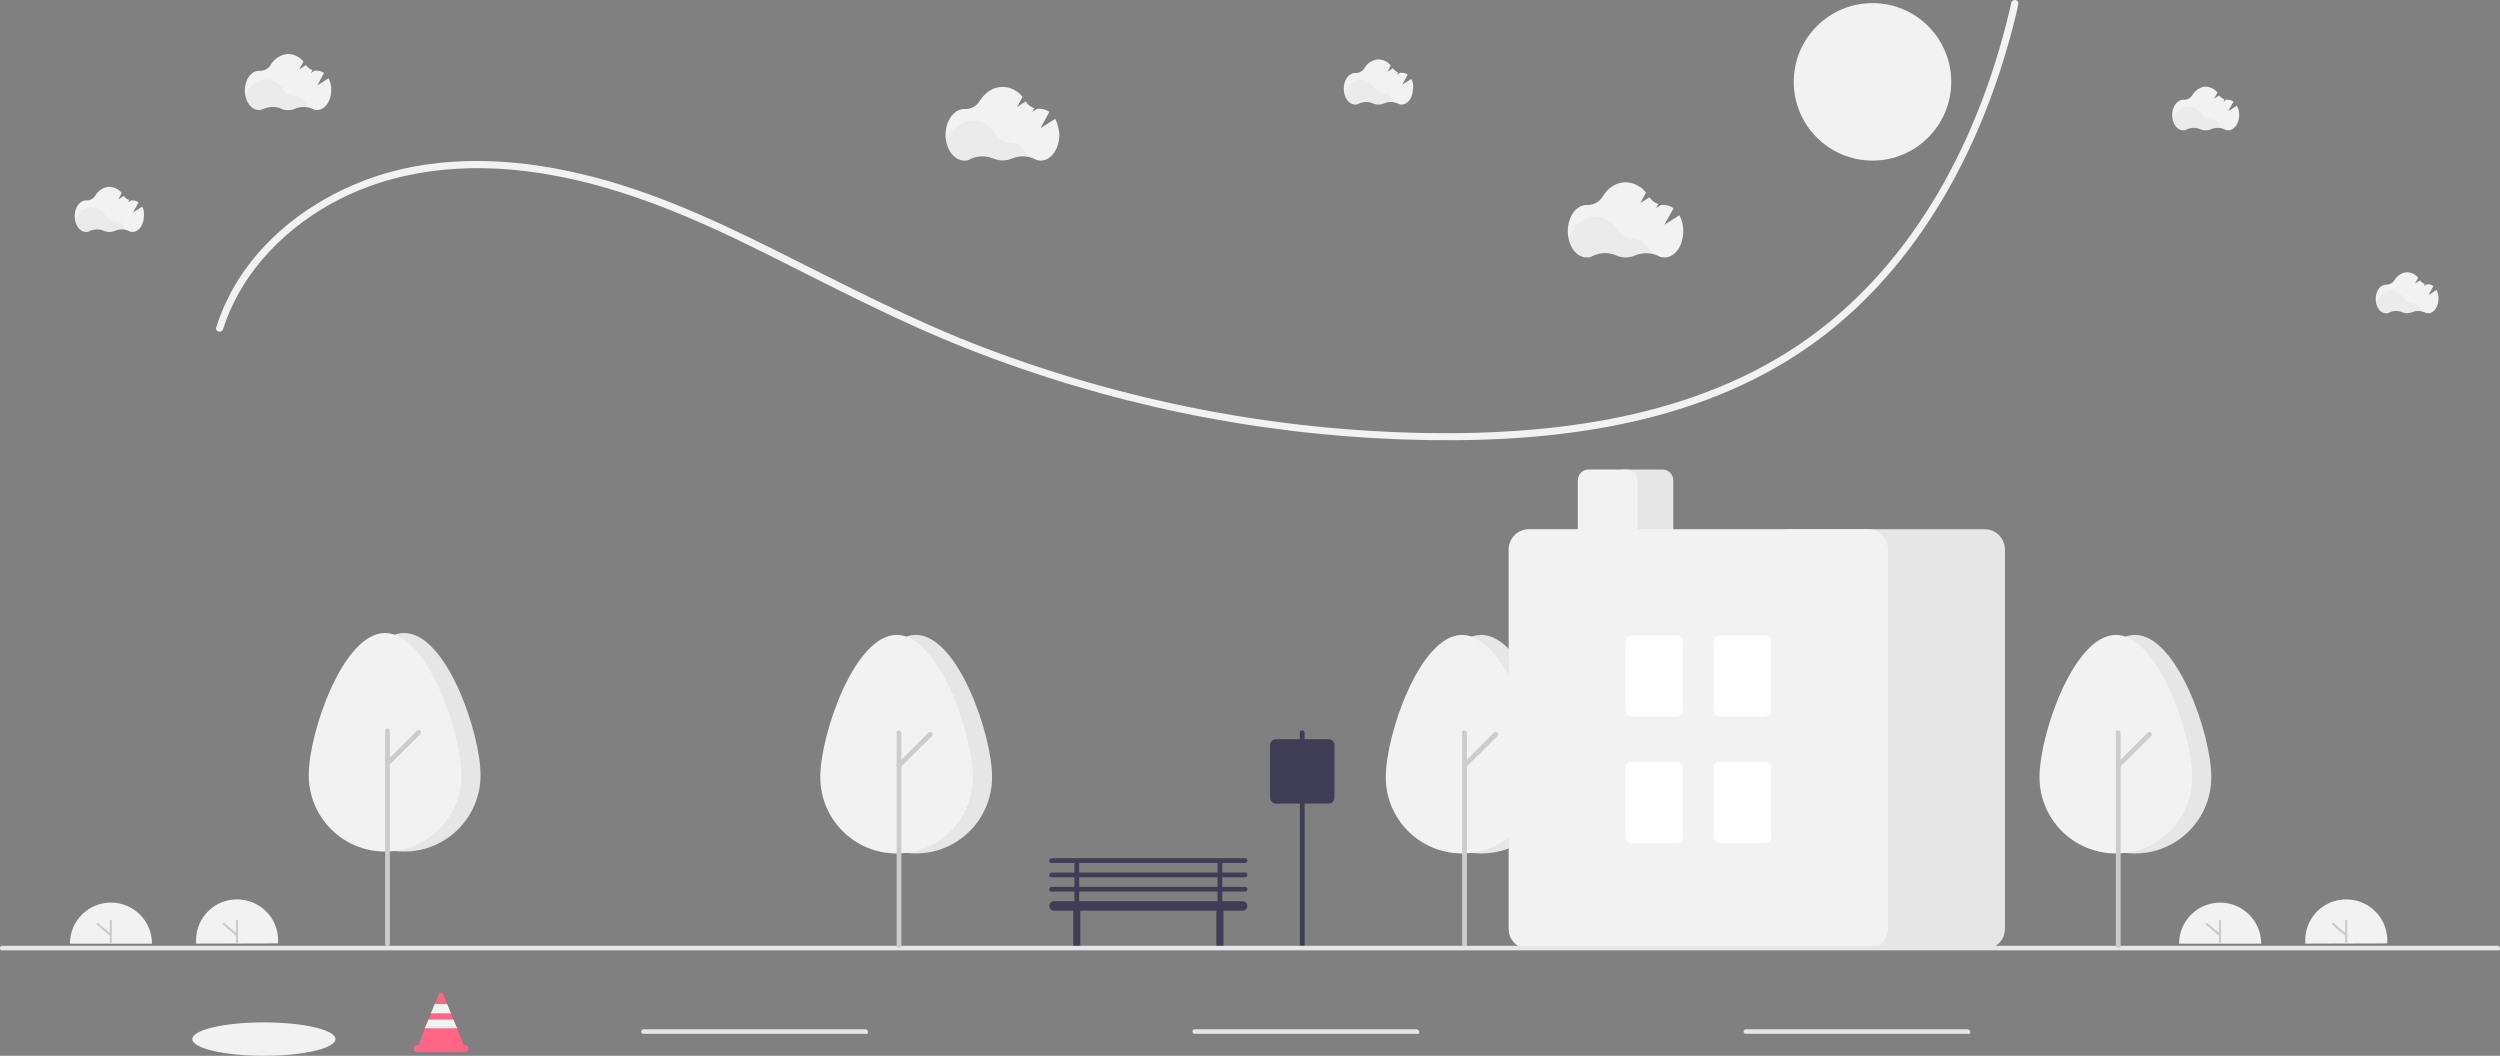 <?xml version="1.0" encoding="utf-8"?>
<!-- Generator: Adobe Illustrator 25.2.0, SVG Export Plug-In . SVG Version: 6.00 Build 0)  -->
<svg version="1.1" id="Layer_1" xmlns="http://www.w3.org/2000/svg" xmlns:xlink="http://www.w3.org/1999/xlink" x="0px" y="0px"
	 viewBox="0 0 1047.8 442.5" style="enable-background:new 0 0 1047.8 442.5;" xml:space="preserve">
<rect x="0" y="0" width="1047.8" height="442.5" fill="#808080" stroke="none"/>
<style type="text/css">
	.st0{fill:#F2F2F2;}
	.st1{fill:#CCCCCC;}
	.st2{fill:#3F3D56;}
	.st3{fill:#E6E6E6;}
	.st4{fill:#FFFFFF;}
	.st5{fill:#FF6584;}
	.st6{opacity:3.000000e-02;enable-background:new    ;}
</style>
<g id="Layer_2_1_">
	<g id="Layer_1-2">
		<g id="city-bg">
			<g id="Layer_1-2-2">
				<g id="city-bg-2">
					<g id="city-bg-2-2">
						<path class="st0" d="M29.3,395.5c0-9.5,7.7-17.2,17.2-17.2c9.5,0,17.2,7.7,17.2,17.2l0,0"/>
						<path class="st1" d="M46.5,395.5c-0.3,0-0.5-0.2-0.5-0.5v-9c0-0.3,0.2-0.5,0.5-0.5c0.2,0,0.4,0.3,0.4,0.5l0,0v9
							C46.9,395.2,46.7,395.5,46.5,395.5z"/>
						<path class="st1" d="M46.5,392.4h-0.3l-5.6-4.8c-0.2-0.2-0.2-0.5,0-0.7c0.1-0.2,0.4-0.2,0.6,0l0,0l5.6,4.7
							c0.2,0.2,0.2,0.5,0,0.7l-0.3,0.2V392.4z"/>
						<path class="st0" d="M82.2,395.5C81.5,386,88.5,377.7,98,377c9.5-0.7,17.8,6.3,18.5,15.8c0.1,0.9,0.1,1.7,0,2.6"/>
						<path class="st1" d="M99.4,395.5c-0.3,0-0.5-0.2-0.5-0.5v-9c0-0.3,0.2-0.5,0.5-0.5c0.2,0,0.4,0.3,0.4,0.5v9
							C99.8,395.2,99.6,395.5,99.4,395.5z"/>
						<path class="st1" d="M99.4,392.4h-0.3l-5.6-4.8c-0.2-0.1-0.2-0.4-0.1-0.7h0.7l5.6,4.7c0.2,0.2,0.2,0.5,0,0.7l-0.3,0.2
							L99.4,392.4z"/>
						<circle class="st0" cx="784.8" cy="34.3" r="33"/>
						<ellipse class="st0" cx="110.6" cy="435.5" rx="30" ry="7"/>
						<path class="st0" d="M93.5,138c7.8-24.6,27.1-43.7,49.8-55c27.1-13.4,58.1-15,87.5-9.7c31.7,5.6,61.3,18.6,90,32.9
							s55.7,28.6,85,40.1c58.4,23,120.2,35.8,182.9,37.9c56.5,1.9,116.8-4.3,165.1-36c44.3-29,72.5-77,87.1-127
							c1.9-6.4,3.6-12.8,5-19.3c0.2-0.8-0.2-1.6-1-1.9c-0.8-0.2-1.7,0.3-1.9,1.1l0,0c-11.8,52.2-37,103.7-80.2,137
							c-46.6,36-107.8,44.3-165.1,43.4c-63.4-1.1-126.1-13.3-185.3-35.8c-30-11.4-58.3-26.3-87-40.6S268.6,78,237.7,71.6
							c-28.1-5.9-58.3-6.3-85.4,4.2c-22.3,8.6-42.7,24-54.6,45.1c-2.9,5.2-5.3,10.6-7.1,16.3C90,139,92.9,139.8,93.5,138z"/>
						<path class="st2" d="M521.8,367.7c0.6,0,1-0.4,1-1c0.1-0.5-0.3-0.9-0.8-1c0,0,0,0,0,0h-9.7v-4h9.5c0.6,0,1-0.4,1-1
							c0.1-0.5-0.3-0.9-0.8-1c0,0,0,0,0,0h-81.2c-0.5,0-0.9,0.3-1,0.8l0,0v0.2c-0.1,0.4,0.1,0.9,0.6,1c0.1,0,0.1,0,0.2,0
							c0.1,0.1,0.1,0.1,0.2,0h9.5v4h-9.5c-0.5,0-0.9,0.3-1,0.8l0,0v0.2c-0.1,0.4,0.1,0.9,0.6,1c0.1,0,0.1,0,0.2,0
							c0.1,0.1,0.1,0.1,0.2,0h9.5v4h-9.5c-0.5,0-0.9,0.3-1,0.8l0,0v0.2c-0.1,0.4,0.1,0.9,0.6,1c0.1,0,0.1,0,0.2,0
							c0.1,0.1,0.1,0.1,0.2,0h9.5v4h-8.5c-1.1,0-2,0.9-2,2s0.9,2,2,2h8.1c-0.1,0.2-0.1,0.3-0.1,0.5v14c0,0.8,0.7,1.5,1.5,1.5
							s1.5-0.7,1.5-1.5v-14c0-0.2,0-0.3-0.1-0.5h57.2c-0.1,0.2-0.1,0.3-0.1,0.5v14c0,0.8,0.7,1.5,1.5,1.5s1.5-0.7,1.5-1.5v-14
							c0-0.2,0-0.3-0.1-0.5h8.1c1.1,0,2-0.9,2-2s-0.9-2-2-2h-8.5v-4h9.5c0.6,0,1-0.4,1-1c0.1-0.5-0.3-0.9-0.8-1c0,0,0,0,0,0h-9.7v-4
							H521.8z M452.3,361.7h58v4h-58V361.7z M510.3,377.7h-58v-4h58V377.7z M510.3,371.7h-58v-4h58V371.7z"/>
						<path class="st3" d="M201.4,324.9c0-17.7-14.3-59.6-32-59.6s-32,41.9-32,59.6c0,17.7,14.3,32,32,32S201.4,342.6,201.4,324.9z"
							/>
						<path class="st0" d="M193.4,324.9c0-17.7-14.3-59.6-32-59.6s-32,41.9-32,59.6c0,17.7,14.3,32,32,32S193.4,342.6,193.4,324.9z"
							/>
						<path class="st1" d="M162.4,396.5c-0.5,0.1-0.9-0.2-1-0.7v-89.5c-0.1-0.5,0.3-0.9,0.8-1c0,0,0,0,0,0h0.2c0.5,0.1,0.9,0.5,1,1
							v89.2C163.4,396.1,163,396.5,162.4,396.5z"/>
						<path class="st1" d="M162.4,320.9c-0.5,0.1-0.9-0.2-1-0.7l0,0V320c0-0.3,0.1-0.5,0.3-0.7l13.1-13.1c0.4-0.3,1-0.3,1.4,0
							c0.4,0.4,0.4,1.1,0,1.5l-13.1,13C162.9,320.8,162.7,321,162.4,320.9z"/>
						<path class="st2" d="M545.8,397.3c-0.5,0.1-0.9-0.2-1-0.7v-89.5c-0.1-0.5,0.3-0.9,0.8-1c0,0,0,0,0,0h0.2c0.5,0.1,0.9,0.5,1,1
							v89.2C546.8,396.9,546.4,397.3,545.8,397.3z"/>
						<path class="st3" d="M652.8,325.7c0-17.7-14.3-59.6-32-59.6s-32,41.9-32,59.6c0,17.7,14.3,32,32,32S652.8,343.4,652.8,325.7z"
							/>
						<path class="st0" d="M644.8,325.7c0-17.7-14.3-59.6-32-59.6s-32,41.9-32,59.6c0,17.7,14.3,32,32,32S644.8,343.4,644.8,325.7z"
							/>
						<path class="st1" d="M613.8,397.3c-0.5,0.1-0.9-0.2-1-0.7v-89.5c-0.1-0.5,0.3-0.9,0.8-1c0,0,0,0,0,0h0.2c0.5,0.1,0.9,0.5,1,1
							v89.2C614.8,396.9,614.4,397.3,613.8,397.3z"/>
						<path class="st1" d="M613.8,321.7c-0.5,0.1-0.9-0.2-1-0.7l0,0v-0.2c0-0.3,0.1-0.5,0.3-0.7l13.1-13.1c0.4-0.3,1-0.3,1.4,0
							c0.4,0.4,0.4,1.1,0,1.5l-13.1,13C614.3,321.6,614.1,321.8,613.8,321.7z"/>
						<path class="st3" d="M696.8,226.8h-16c-2.5,0-4.5-2-4.5-4.5l0,0v-21c0-2.5,2-4.5,4.5-4.5h16c2.5,0,4.5,2,4.5,4.5v21
							C701.3,224.8,699.3,226.8,696.8,226.8z"/>
						<path class="st3" d="M831.8,397.8h-82c-4.7,0-8.5-3.8-8.5-8.5v-159c0-4.7,3.8-8.5,8.5-8.5h82c4.7,0,8.5,3.8,8.5,8.5v159
							C840.3,394,836.5,397.8,831.8,397.8z"/>
						<path class="st0" d="M782.8,397.8h-142c-4.7,0-8.5-3.8-8.5-8.5v-159c0-4.7,3.8-8.5,8.5-8.5h142c4.7,0,8.5,3.8,8.5,8.5v159
							C791.3,394,787.5,397.8,782.8,397.8z"/>
						<path class="st0" d="M681.8,226.8h-16c-2.5,0-4.5-2-4.5-4.5l0,0v-21c0-2.5,2-4.5,4.5-4.5h16c2.5,0,4.5,2,4.5,4.5v21
							C686.3,224.8,684.3,226.8,681.8,226.8z"/>
						<path class="st4" d="M702.8,300.3h-19c-1.4,0-2.5-1.1-2.5-2.5v-29c0-1.4,1.1-2.5,2.5-2.5h19c1.4,0,2.5,1.1,2.5,2.5v29
							C705.3,299.2,704.2,300.3,702.8,300.3z"/>
						<path class="st4" d="M739.8,300.3h-19c-1.4,0-2.5-1.1-2.5-2.5v-29c0-1.4,1.1-2.5,2.5-2.5h19c1.4,0,2.5,1.1,2.5,2.5v29
							C742.3,299.2,741.2,300.3,739.8,300.3z"/>
						<path class="st4" d="M702.8,353.3h-19c-1.4,0-2.5-1.1-2.5-2.5v-29c0-1.4,1.1-2.5,2.5-2.5h19c1.4,0,2.5,1.1,2.5,2.5v29
							C705.3,352.2,704.2,353.3,702.8,353.3z"/>
						<path class="st4" d="M739.8,353.3h-19c-1.4,0-2.5-1.1-2.5-2.5v-29c0-1.4,1.1-2.5,2.5-2.5h19c1.4,0,2.5,1.1,2.5,2.5v29
							C742.3,352.2,741.2,353.3,739.8,353.3z"/>
						<path class="st3" d="M1046.8,398.3H1c-0.5,0.1-0.9-0.2-1-0.7l0,0v-0.2c-0.1-0.5,0.3-0.9,0.8-1c0,0,0,0,0,0h1046
							c0.5,0.1,0.9,0.5,1,1c0.1,0.4-0.1,0.9-0.6,1c-0.1,0-0.1,0-0.2,0L1046.8,398.3z"/>
						<path class="st3" d="M362.8,433.3h-93c-0.5,0.1-0.9-0.2-1-0.7l0,0v-0.2c-0.1-0.5,0.3-0.9,0.8-1c0,0,0,0,0,0h93.2
							c0.5,0.1,0.9,0.5,1,1c0.1,0.4-0.1,0.9-0.6,1c-0.1,0-0.1,0-0.2,0L362.8,433.3z"/>
						<path class="st3" d="M593.8,433.3h-93c-0.5,0.1-0.9-0.2-1-0.7l0,0v-0.2c-0.1-0.5,0.3-0.9,0.8-1c0,0,0,0,0,0h93.2
							c0.5,0.1,0.9,0.5,1,1c0.1,0.4-0.1,0.9-0.6,1c-0.1,0-0.1,0-0.2,0L593.8,433.3z"/>
						<path class="st3" d="M824.8,433.3h-93c-0.5,0.1-0.9-0.2-1-0.7l0,0v-0.2c-0.1-0.5,0.3-0.9,0.8-1c0,0,0,0,0,0h93.2
							c0.5,0.1,0.9,0.5,1,1c0.1,0.4-0.1,0.9-0.6,1c-0.1,0-0.1,0-0.2,0L824.8,433.3z"/>
						<path class="st3" d="M415.8,325.7c0-17.7-14.3-59.6-32-59.6s-32,41.9-32,59.6c0,17.7,14.3,32,32,32S415.8,343.4,415.8,325.7z"
							/>
						<path class="st0" d="M407.8,325.7c0-17.7-14.3-59.6-32-59.6s-32,41.9-32,59.6c0,17.7,14.3,32,32,32S407.8,343.4,407.8,325.7z"
							/>
						<path class="st1" d="M376.8,397.3c-0.5,0.1-0.9-0.2-1-0.7v-89.5c-0.1-0.5,0.3-0.9,0.8-1c0,0,0,0,0,0h0.2c0.5,0.1,0.9,0.5,1,1
							v89.2C377.8,396.9,377.4,397.3,376.8,397.3z"/>
						<path class="st1" d="M376.8,321.7c-0.5,0.1-0.9-0.2-1-0.7l0,0v-0.2c0-0.3,0.1-0.5,0.3-0.7l13.1-13.1c0.4-0.3,1-0.3,1.4,0
							c0.4,0.4,0.4,1.1,0,1.5l-13.1,13C377.3,321.6,377.1,321.8,376.8,321.7z"/>
						<path class="st3" d="M926.8,325.7c0-17.7-14.3-59.6-32-59.6s-32,41.9-32,59.6c0,17.7,14.3,32,32,32S926.8,343.4,926.8,325.7z"
							/>
						<path class="st0" d="M918.8,325.7c0-17.7-14.3-59.6-32-59.6s-32,41.9-32,59.6c0,17.7,14.3,32,32,32S918.8,343.4,918.8,325.7z"
							/>
						<path class="st1" d="M887.8,397.3c-0.5,0.1-0.9-0.2-1-0.7v-89.5c-0.1-0.5,0.3-0.9,0.8-1c0,0,0,0,0,0h0.2c0.5,0.1,0.9,0.5,1,1
							v89.2C888.8,396.9,888.4,397.3,887.8,397.3z"/>
						<path class="st1" d="M887.8,321.7c-0.5,0.1-0.9-0.2-1-0.7l0,0v-0.2c0-0.3,0.1-0.5,0.3-0.7l13.1-13.1c0.4-0.3,1-0.3,1.4,0
							c0.4,0.4,0.4,1.1,0,1.5l-13.1,13C888.3,321.6,888.1,321.8,887.8,321.7z"/>
						<path class="st2" d="M556.8,336.8h-22c-1.4,0-2.5-1.1-2.5-2.5v-22c0-1.4,1.1-2.5,2.5-2.5h22c1.4,0,2.5,1.1,2.5,2.5v22
							C559.3,335.7,558.2,336.8,556.8,336.8z"/>
						<path class="st5" d="M194.8,438h-0.6c0.1-0.1-2.6-6.9-2.6-6.9l-1.6-3.8l-1-2.6l-1.6-3.9l-1.7-4.1c-0.1-0.5-0.6-0.8-1.1-0.7
							l0,0c-0.3,0.2-0.5,0.4-0.7,0.7l-1.7,4.1l-1.6,3.9l-1,2.6l-1.6,3.8c0,0-2.6,6.8-2.6,6.9h-0.6c-0.8,0-1.5,0.7-1.5,1.5
							s0.7,1.5,1.5,1.5h20c0.8,0,1.5-0.7,1.5-1.5S195.6,438,194.8,438L194.8,438z"/>
						<polygon class="st0" points="189,424.7 180.6,424.7 182.2,420.8 187.4,420.8 						"/>
						<polygon class="st0" points="191.6,431 178,431 179.6,427.3 190,427.3 						"/>
						<path class="st0" d="M913.3,395.5c0-9.5,7.7-17.2,17.2-17.2s17.2,7.7,17.2,17.2l0,0"/>
						<path class="st1" d="M930.5,395.5c-0.3,0-0.5-0.2-0.5-0.5v-9c0-0.3,0.2-0.5,0.5-0.5c0.2,0,0.4,0.3,0.4,0.5v9
							C930.9,395.2,930.7,395.5,930.5,395.5z"/>
						<path class="st1" d="M930.5,392.4h-0.3l-5.6-4.8c-0.2-0.2-0.2-0.5,0-0.7c0.1-0.2,0.4-0.2,0.6,0l0,0l5.6,4.7
							c0.2,0.2,0.2,0.5,0,0.7l-0.3,0.2V392.4z"/>
						<path class="st0" d="M966.2,395.5c-0.7-9.5,6.3-17.8,15.8-18.5s17.8,6.3,18.5,15.8l0,0c0.1,0.9,0.1,1.7,0,2.6"/>
						<path class="st1" d="M983.4,395.5c-0.3,0-0.5-0.2-0.5-0.5l0,0v-9c0-0.3,0.2-0.5,0.5-0.5c0.2,0,0.4,0.3,0.4,0.5v9
							C983.8,395.2,983.6,395.5,983.4,395.5z"/>
						<path class="st1" d="M983.4,392.4h-0.3l-5.6-4.8c-0.2-0.1-0.2-0.4-0.1-0.7h0.7l5.6,4.7c0.2,0.2,0.2,0.5,0,0.7l-0.3,0.2
							L983.4,392.4z"/>
					</g>
					<g id="cloud">
						<path class="st0" d="M137.7,32.8l-4.7,3l2.8-5.2c-0.8-0.6-1.8-0.9-2.8-1h-1.1l-1.6,1l0.7-1.2c-1.1-0.4-2.1-1.1-2.8-2.1
							l-2.8,1.8l1.8-3.3c-1.6-1.9-3.9-3.1-6.4-3.2c-3,0.2-5.8,1.9-7.3,4.5c-1,1.7-2.8,2.7-4.8,2.6h-0.2c-3.3,0-5.9,3.7-5.9,8.2
							s2.6,8.2,5.9,8.2c0.7,0,1.4-0.2,2.1-0.5c2.2-1,4.8-1.1,7.1-0.1c1.9,0.9,4.2,0.9,6.1,0c2.3-0.9,4.8-0.9,7.1,0.1
							c0.6,0.4,1.3,0.5,2,0.5c3.3,0,5.9-3.7,5.9-8.2C138.9,36.1,138.5,34.4,137.7,32.8z"/>
						<path class="st6" d="M128.9,44.9c-1.7-0.2-3.5-0.1-5.1,0.5c-1.9,0.9-4.2,0.9-6.1,0c-2.3-1-4.9-0.9-7.1,0.1
							c-0.6,0.4-1.4,0.5-2.1,0.5c-2.9,0-5.3-2.9-5.8-6.8c0.6-0.4,1.1-0.9,1.4-1.6c1.5-2.6,4.3-4.3,7.3-4.5c3,0.1,5.7,1.8,7.2,4.4
							c1,1.7,2.8,2.7,4.8,2.6h0.1C125.9,40.3,127.9,42.2,128.9,44.9z"/>
					</g>
					<g id="cloud-2">
						<path class="st0" d="M442.3,49.8l-6.2,3.9l3.7-6.8c-1.1-0.8-2.4-1.2-3.7-1.3h-1.4l-2.1,1.3l0.9-1.6c-1.5-0.4-2.8-1.4-3.6-2.8
							l-3.7,2.4l2.4-4.3c-2.1-2.6-5.1-4.1-8.4-4.2c-3.9,0-7.3,2.3-9.6,5.9c-1.3,2.2-3.7,3.5-6.3,3.4h-0.2c-4.3,0-7.8,4.9-7.8,10.8
							s3.5,10.8,7.8,10.8c1,0.1,1.9-0.2,2.7-0.7c3-1.4,6.4-1.4,9.4-0.2c2.6,1.1,5.4,1.1,8,0c3-1.2,6.4-1.2,9.3,0.2
							c0.8,0.5,1.8,0.7,2.7,0.7c4.3,0,7.8-4.9,7.8-10.8C443.9,54.2,443.3,51.9,442.3,49.8z"/>
						<path class="st6" d="M430.7,65.7c-2.2-0.4-4.5-0.1-6.6,0.7c-2.6,1.1-5.4,1.1-8,0c-3-1.3-6.4-1.2-9.4,0.2
							c-0.8,0.5-1.8,0.7-2.7,0.7c-3.8,0-7-3.8-7.6-8.9c0.8-0.5,1.4-1.2,1.9-2c2.2-3.6,5.7-5.9,9.6-5.9s7.3,2.3,9.5,5.8
							c1.4,2.2,3.7,3.5,6.3,3.5h0.1C426.8,59.7,429.4,62.1,430.7,65.7z"/>
					</g>
					<g id="cloud-3">
						<path class="st0" d="M591.5,33.1l-3.8,2.4l2.3-4.2c-0.7-0.5-1.5-0.8-2.3-0.8h-0.9l-1.3,0.8l0.5-1c-0.9-0.3-1.7-0.9-2.2-1.7
							l-2.3,1.5l1.4-2.6c-1.2-1.6-3.1-2.5-5.1-2.6c-2.5,0.1-4.7,1.5-5.9,3.6c-0.8,1.4-2.3,2.2-3.9,2.1h-0.1c-2.6,0-4.7,3-4.7,6.6
							s2.1,6.6,4.7,6.6c0.6,0.1,1.2-0.1,1.7-0.4c1.8-0.8,3.9-0.9,5.7-0.1c1.6,0.7,3.3,0.7,4.9,0c1.8-0.8,3.9-0.7,5.7,0.1
							c0.5,0.3,1,0.5,1.6,0.4c2.6,0,4.7-3,4.7-6.6C592.5,35.8,592.2,34.3,591.5,33.1z"/>
						<path class="st6" d="M584.4,42.8c-1.4-0.2-2.8-0.1-4.1,0.4c-1.6,0.7-3.3,0.7-4.9,0c-1.8-0.8-3.9-0.7-5.7,0.1
							c-0.5,0.3-1.1,0.5-1.7,0.4c-2.3,0-4.3-2.3-4.7-5.4c0.5-0.3,0.9-0.8,1.2-1.3c1.2-2.1,3.4-3.5,5.9-3.6c2.4,0.1,4.6,1.5,5.8,3.6
							c0.8,1.4,2.3,2.2,3.9,2.1h0.1C582,39.1,583.6,40.6,584.4,42.8z"/>
					</g>
					<g id="cloud-4">
						<path class="st0" d="M59.6,86.6L55.8,89l2.3-4.2c-0.7-0.5-1.5-0.8-2.3-0.8h-0.9l-1.3,0.8l0.5-1c-0.9-0.3-1.7-0.9-2.2-1.7
							l-2.3,1.5l1.4-2.7c-1.2-1.6-3.1-2.5-5.1-2.6c-2.5,0.1-4.7,1.5-5.9,3.6c-0.8,1.4-2.3,2.2-3.9,2.1H36c-2.6,0-4.7,3-4.7,6.6
							s2.1,6.6,4.7,6.6c0.6,0.1,1.2-0.1,1.7-0.4c1.8-0.8,3.9-0.9,5.7-0.1c1.6,0.7,3.3,0.7,4.9,0c1.8-0.8,3.9-0.7,5.7,0.1
							c0.5,0.3,1,0.5,1.6,0.4c2.6,0,4.7-3,4.7-6.6C60.5,89.2,60.3,87.8,59.6,86.6z"/>
						<path class="st6" d="M52.5,96.3c-1.4-0.2-2.8-0.1-4.1,0.4c-1.6,0.7-3.3,0.7-4.9,0c-1.8-0.8-3.9-0.7-5.7,0.1
							c-0.5,0.3-1.1,0.5-1.7,0.4c-2.3,0-4.3-2.3-4.7-5.4c0.5-0.3,0.9-0.8,1.2-1.3c1.2-2.1,3.4-3.5,5.9-3.6c2.4,0.1,4.6,1.5,5.8,3.6
							c0.8,1.4,2.3,2.2,3.9,2.1h0.1C50.1,92.7,51.7,94.2,52.5,96.3z"/>
					</g>
					<g id="cloud-5">
						<path class="st0" d="M703.9,90.2l-6.3,4l3.8-6.9c-1.1-0.8-2.4-1.3-3.8-1.4h-1.4l-2.1,1.3l0.9-1.7c-1.5-0.5-2.8-1.5-3.7-2.8
							l-3.8,2.4l2.4-4.4c-2.1-2.6-5.2-4.2-8.5-4.3c-4,0-7.5,2.3-9.7,6c-1.4,2.3-3.9,3.6-6.5,3.5H665c-4.4,0-7.9,4.9-7.9,11
							s3.5,11,7.9,11c1,0.1,1.9-0.2,2.7-0.7c3-1.4,6.5-1.5,9.6-0.2c2.6,1.2,5.5,1.2,8.1,0c3.1-1.2,6.5-1.2,9.5,0.2
							c0.8,0.5,1.8,0.7,2.7,0.7c4.4,0,7.9-4.9,7.9-11C705.5,94.6,705,92.3,703.9,90.2z"/>
						<path class="st6" d="M692.1,106.4c-2.3-0.4-4.6-0.1-6.8,0.7c-2.6,1.2-5.5,1.2-8.1,0c-3.1-1.3-6.6-1.2-9.6,0.2
							c-0.9,0.5-1.8,0.7-2.8,0.7c-3.9,0-7.1-3.9-7.8-9.1c0.8-0.5,1.5-1.2,1.9-2.1c2.3-3.7,5.8-6,9.7-6s7.4,2.3,9.7,5.9
							c1.4,2.3,3.9,3.6,6.5,3.5h0.1C688.1,100.3,690.8,102.8,692.1,106.4z"/>
					</g>
					<g id="cloud-6">
						<path class="st0" d="M937.5,44.3l-3.6,2.3l2.2-4c-0.6-0.5-1.4-0.8-2.2-0.8H933l-1.2,0.8l0.5-1c-0.9-0.3-1.6-0.8-2.1-1.6
							l-2.2,1.3l1.4-2.5c-1.2-1.5-3-2.4-4.9-2.5c-2.3,0.1-4.4,1.5-5.6,3.5c-0.8,1.3-2.2,2.1-3.7,2H915c-2.5,0-4.6,2.9-4.6,6.4
							s2,6.4,4.6,6.4c0.6,0.1,1.1-0.1,1.6-0.4c1.7-0.8,3.7-0.8,5.5-0.1c1.5,0.7,3.2,0.7,4.7,0c1.8-0.7,3.8-0.7,5.5,0.1
							c0.5,0.3,1,0.5,1.6,0.4c2.5,0,4.6-2.9,4.6-6.4C938.5,46.8,938.2,45.5,937.5,44.3z"/>
						<path class="st6" d="M930.7,53.6c-1.3-0.2-2.6,0-3.9,0.4c-1.5,0.7-3.2,0.7-4.7,0c-1.8-0.7-3.8-0.7-5.5,0.1
							c-0.5,0.3-1,0.5-1.6,0.4c-2.2,0-4.1-2.3-4.5-5.2c0.4-0.3,0.8-0.7,1.1-1.2c1.2-2,3.3-3.4,5.6-3.5c2.3,0.1,4.4,1.4,5.6,3.4
							c0.8,1.3,2.2,2.1,3.7,2h0.1C928.4,50.1,929.9,51.5,930.7,53.6z"/>
					</g>
					<g id="cloud-7">
						<path class="st0" d="M1021.2,121.5l-3.4,2.2l2.1-3.8c-0.6-0.4-1.3-0.7-2.1-0.7h-0.8l-1.2,0.7l0.5-0.9c-0.8-0.3-1.5-0.8-2-1.5
							l-2.1,1.3l1.3-2.4c-1.1-1.4-2.8-2.2-4.6-2.3c-2.2,0.1-4.2,1.4-5.3,3.3c-0.7,1.2-2.1,1.9-3.5,1.9h-0.1c-2.4,0-4.3,2.7-4.3,6
							c0,3.3,1.9,6,4.3,6c0.5,0.1,1.1-0.1,1.5-0.4c1.6-0.7,3.5-0.8,5.2-0.1c1.4,0.6,3,0.6,4.4,0c1.6-0.7,3.5-0.6,5.1,0.1
							c0.5,0.3,1,0.4,1.5,0.4c2.4,0,4.3-2.7,4.3-6C1022.1,124,1021.8,122.7,1021.2,121.5z"/>
						<path class="st6" d="M1014.8,130.2c-1.2-0.2-2.5,0-3.7,0.4c-1.4,0.6-3,0.6-4.4,0c-1.7-0.7-3.6-0.6-5.2,0.1
							c-0.5,0.3-1,0.4-1.5,0.4c-2.1,0-3.9-2.1-4.2-4.9c0.4-0.3,0.8-0.7,1.1-1.1c1.1-1.9,3.1-3.2,5.3-3.3c2.2,0.1,4.2,1.3,5.3,3.2
							c0.7,1.2,2.1,1.9,3.5,1.9h0.1C1012.7,126.9,1014.1,128.3,1014.8,130.2z"/>
					</g>
				</g>
			</g>
		</g>
	</g>
</g>
</svg>
